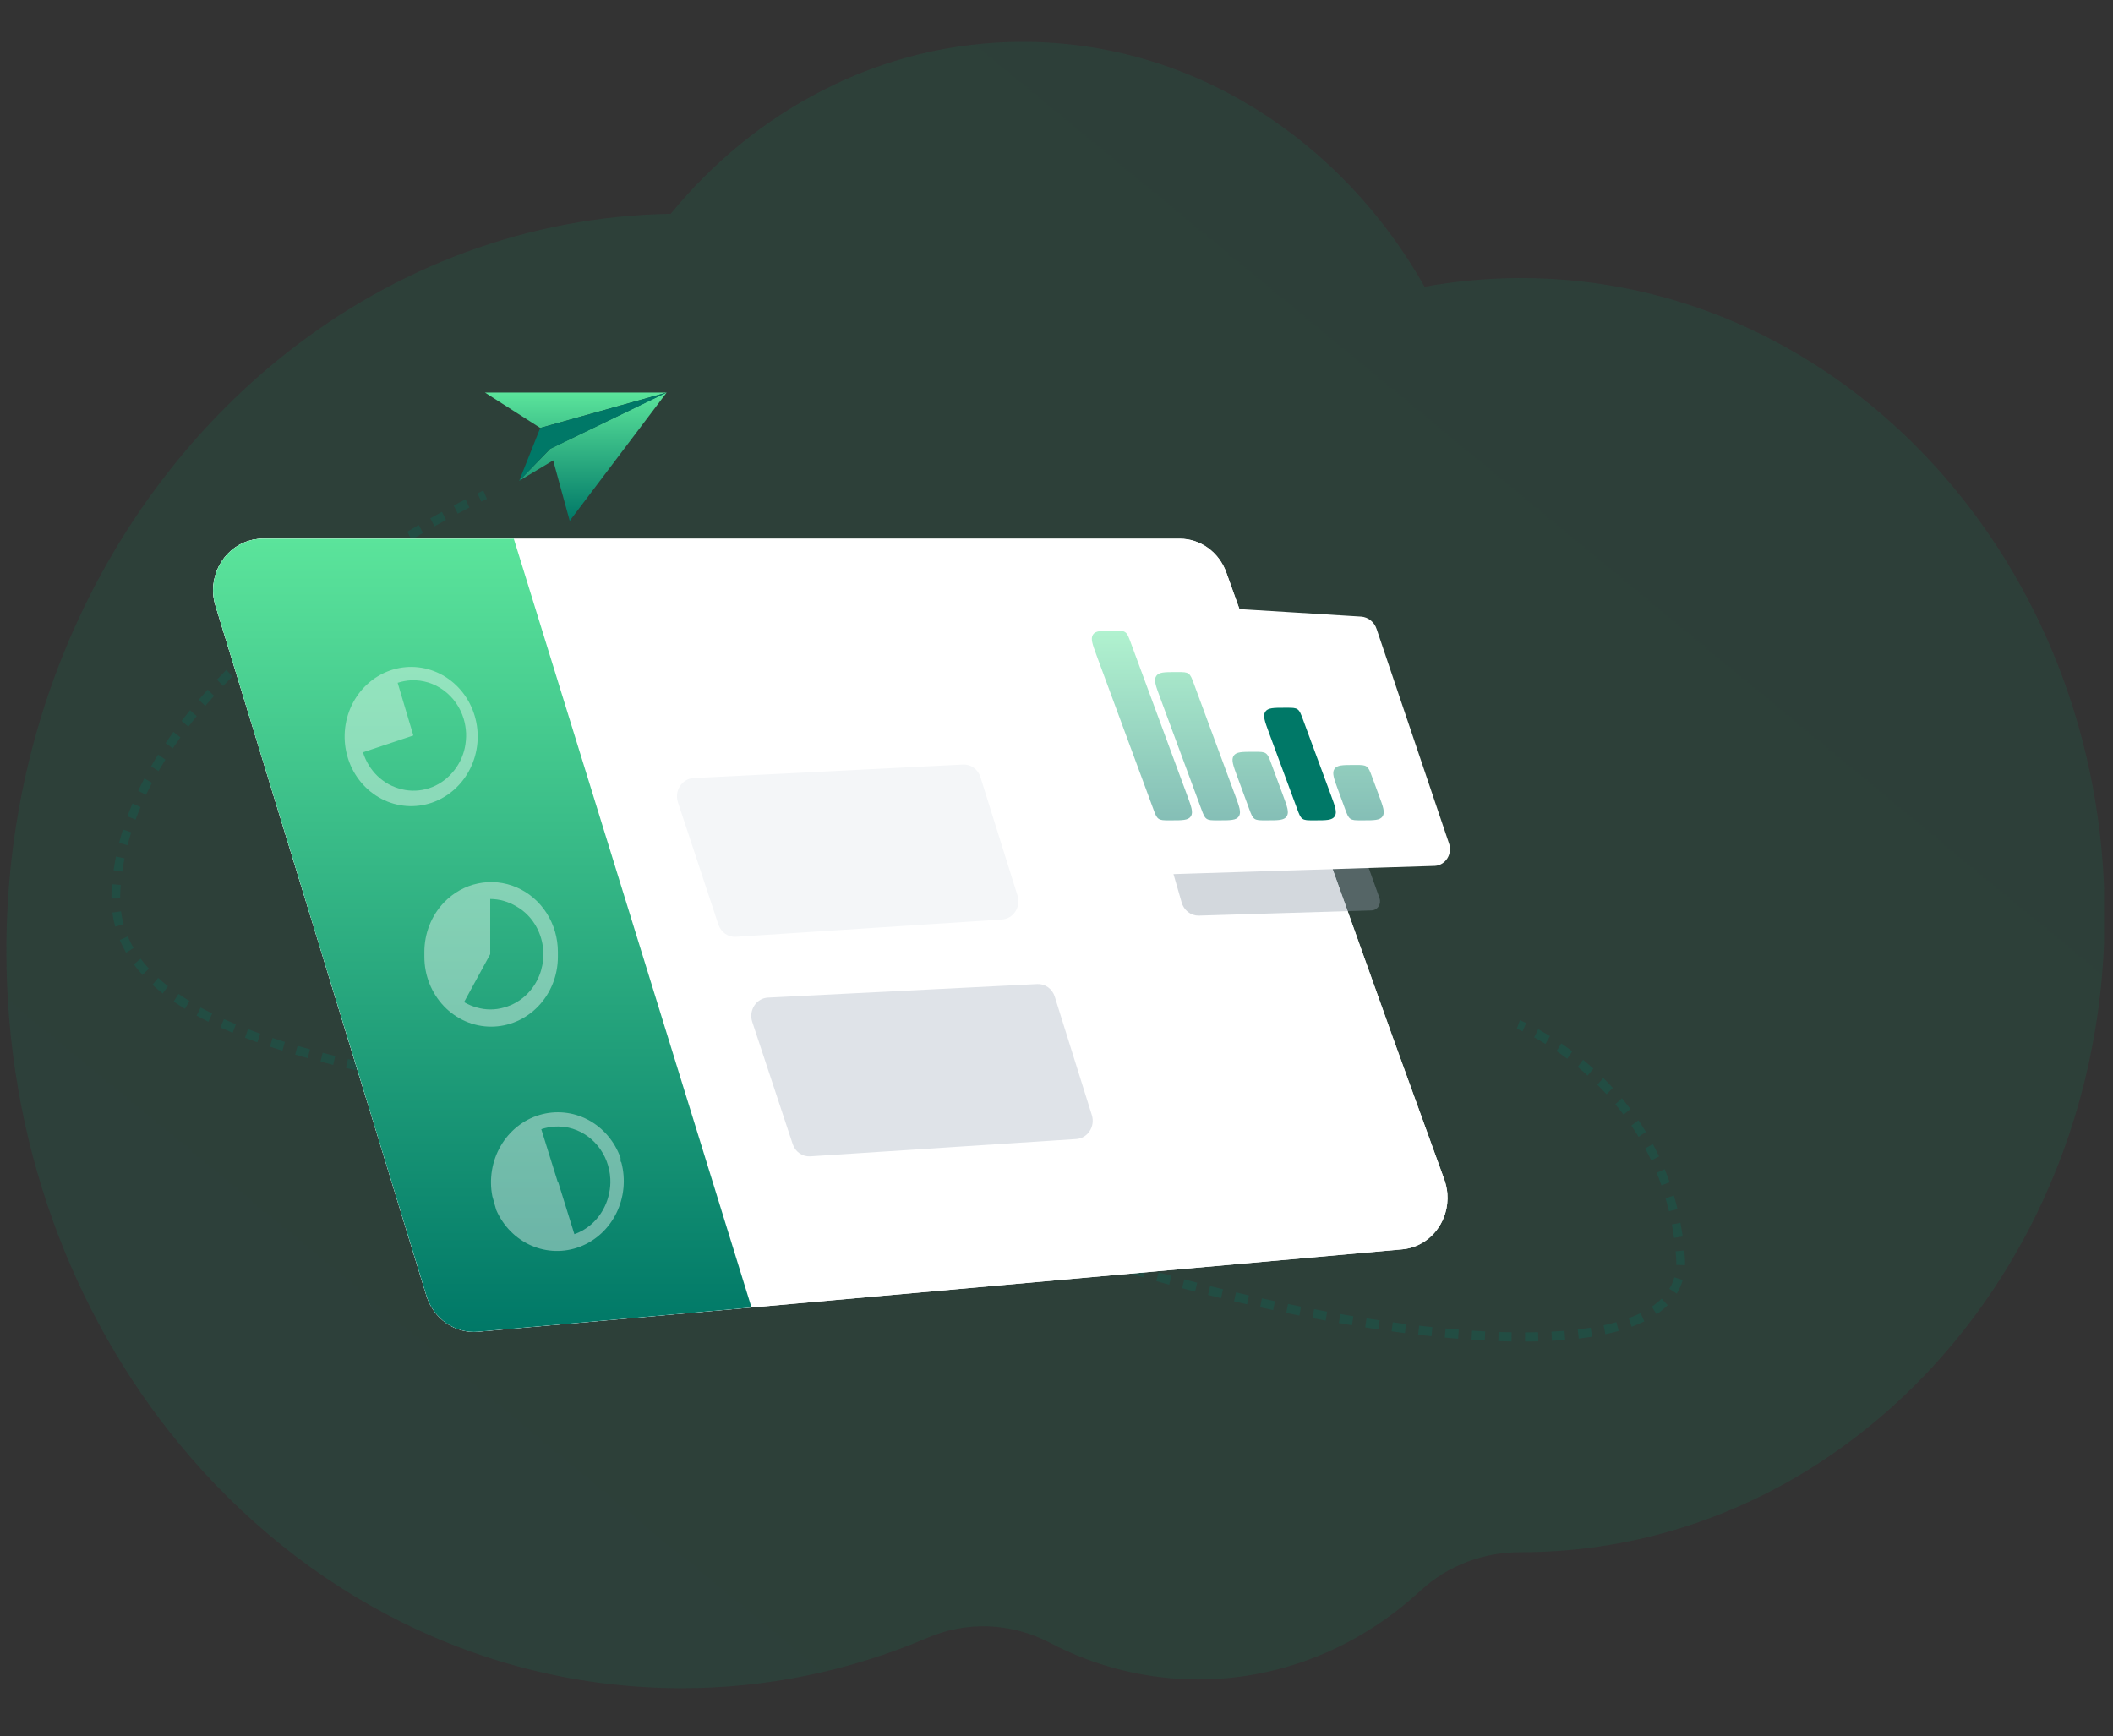 <svg width="202" height="166" viewBox="0 0 202 166" fill="none" xmlns="http://www.w3.org/2000/svg">
<rect x="0" y="0" width="202" height="166" fill="#333333" stroke="none"/>
<g id="SVG" clip-path="url(#clip0_8732_4228)">
<path id="Vector" opacity="0.2" d="M0.609 90.907C0.609 109.033 6.855 125.549 17.132 138.031C28.923 152.356 46.02 161.363 65.079 161.393C73.174 161.412 81.194 159.772 88.687 156.568C92.47 154.951 96.703 155.137 100.367 157.052C104.772 159.358 109.631 160.557 114.557 160.554C116.656 160.554 118.712 160.338 120.7 159.927C126.375 158.76 131.54 155.997 135.782 152.084C138.447 149.624 141.861 148.387 145.35 148.391H145.409C156.938 148.391 167.647 144.574 176.539 138.031C184.488 132.19 190.979 124.174 195.304 114.762C199.074 106.559 201.197 97.294 201.197 87.487C201.197 53.853 176.218 26.583 145.409 26.583C142.268 26.583 139.191 26.873 136.189 27.413C128.241 13.365 114.006 4 97.769 4C91.12 3.994 84.56 5.589 78.596 8.661C73.063 11.497 68.144 15.527 64.12 20.439C50.456 20.677 37.822 25.55 27.481 33.682C11.203 46.476 0.609 67.343 0.609 90.907V90.907Z" fill="url(#paint0_linear_8732_4228)"/>
<path id="Vector_2" opacity="0.24" fill-rule="evenodd" clip-rule="evenodd" d="M46.205 46.892L46.545 47.69L46.536 47.694L46.511 47.706L46.407 47.755C46.316 47.799 46.18 47.864 46.003 47.951L45.648 47.16C45.828 47.071 45.966 47.004 46.061 46.96L46.168 46.909L46.195 46.895L46.205 46.891V46.892ZM43.376 48.325C43.792 48.103 44.17 47.906 44.504 47.734L44.873 48.519C44.542 48.689 44.168 48.884 43.755 49.104L43.376 48.325ZM41.138 49.552C41.526 49.333 41.898 49.126 42.251 48.932L42.639 49.707C42.289 49.899 41.921 50.104 41.535 50.322L41.138 49.552ZM38.934 50.832C39.31 50.608 39.677 50.392 40.033 50.185L40.438 50.95C40.085 51.155 39.721 51.369 39.348 51.592L38.934 50.832ZM36.747 52.172C37.118 51.939 37.482 51.713 37.839 51.494L38.261 52.249C37.907 52.466 37.545 52.69 37.178 52.921L36.747 52.172ZM34.609 53.554C34.969 53.315 35.325 53.082 35.677 52.855L36.115 53.599C35.767 53.824 35.413 54.055 35.056 54.292L34.609 53.554ZM32.492 54.997C32.841 54.752 33.191 54.51 33.543 54.271L34 55.003C33.651 55.241 33.303 55.481 32.957 55.724L32.492 54.997ZM30.412 56.497C30.759 56.239 31.106 55.986 31.45 55.738L31.924 56.458C31.583 56.704 31.239 56.955 30.896 57.21L30.412 56.497ZM28.376 58.053C28.712 57.788 29.05 57.526 29.39 57.266L29.883 57.972C29.549 58.228 29.213 58.488 28.878 58.752L28.376 58.053ZM26.382 59.675C26.711 59.399 27.041 59.126 27.371 58.858L27.884 59.548C27.557 59.814 27.231 60.084 26.905 60.357L26.382 59.675ZM24.438 61.366C24.758 61.078 25.079 60.793 25.402 60.513L25.937 61.185C25.618 61.463 25.3 61.744 24.984 62.028L24.438 61.366ZM22.554 63.13C22.862 62.829 23.174 62.532 23.488 62.238L24.045 62.89C23.735 63.18 23.427 63.474 23.122 63.77L22.554 63.13ZM20.737 64.973C21.033 64.659 21.333 64.348 21.636 64.041L22.218 64.669C21.919 64.972 21.623 65.278 21.332 65.587L20.737 64.973ZM19 66.901C19.282 66.573 19.568 66.248 19.858 65.926L20.466 66.525C20.18 66.842 19.899 67.162 19.622 67.486L19 66.901ZM17.358 68.923C17.622 68.578 17.892 68.237 18.167 67.899L18.804 68.465C18.535 68.796 18.27 69.131 18.01 69.47L17.358 68.923ZM15.83 71.042C16.074 70.68 16.324 70.322 16.579 69.969L17.246 70.496C16.995 70.843 16.751 71.193 16.513 71.546L15.83 71.042ZM14.439 73.265C14.658 72.886 14.883 72.511 15.115 72.141L15.814 72.621C15.588 72.982 15.368 73.347 15.154 73.717L14.439 73.265ZM13.21 75.6C13.399 75.204 13.596 74.81 13.801 74.42L14.534 74.842C14.334 75.22 14.143 75.603 13.959 75.989L13.21 75.6ZM12.18 78.041C12.333 77.626 12.496 77.215 12.668 76.807L13.433 77.16C13.266 77.556 13.108 77.954 12.96 78.356L12.18 78.041ZM11.385 80.58C11.496 80.15 11.618 79.722 11.751 79.298L12.545 79.571C12.417 79.98 12.299 80.392 12.192 80.808L11.385 80.58ZM10.861 83.2C10.924 82.758 11 82.318 11.087 81.881L11.905 82.061C11.821 82.481 11.749 82.904 11.688 83.329L10.861 83.2ZM10.666 85.201C10.678 84.977 10.694 84.754 10.712 84.53L11.544 84.606C11.527 84.82 11.512 85.035 11.501 85.25C11.489 85.467 11.484 85.681 11.485 85.892L10.65 85.898C10.648 85.668 10.654 85.436 10.666 85.201ZM11.01 88.589C10.89 88.148 10.801 87.699 10.741 87.245L11.569 87.126C11.624 87.546 11.706 87.954 11.814 88.351L11.01 88.589ZM12.054 91.081C11.828 90.691 11.626 90.287 11.45 89.87L12.215 89.518C12.375 89.897 12.559 90.267 12.768 90.627L12.054 91.081ZM13.632 93.21C13.335 92.886 13.053 92.547 12.788 92.193L13.448 91.655C13.695 91.986 13.958 92.303 14.236 92.605L13.632 93.21ZM15.555 94.98C15.218 94.715 14.891 94.438 14.574 94.148L15.123 93.49C15.419 93.76 15.73 94.023 16.058 94.281L15.555 94.98ZM17.682 96.449C17.317 96.227 16.957 95.993 16.604 95.751L17.064 95.02C17.405 95.254 17.751 95.479 18.104 95.694L17.682 96.449ZM19.927 97.683C19.545 97.494 19.166 97.296 18.792 97.091L19.18 96.317C19.538 96.513 19.907 96.706 20.285 96.894L19.927 97.683ZM22.243 98.736C21.846 98.571 21.456 98.401 21.075 98.228L21.407 97.427C21.781 97.596 22.163 97.762 22.552 97.924L22.243 98.736ZM145.461 97.602C145.563 97.646 145.711 97.713 145.899 97.802L145.553 98.598C145.381 98.516 145.208 98.439 145.034 98.365L145.009 98.354L145.003 98.352L145.001 98.351L145.151 97.943L145.299 97.534H145.3L145.301 97.535L145.303 97.536L145.312 97.539L145.343 97.552C145.37 97.563 145.41 97.58 145.461 97.602ZM24.604 99.648C24.203 99.504 23.808 99.358 23.419 99.208L23.708 98.387C24.09 98.535 24.479 98.68 24.875 98.821L24.604 99.648ZM147.052 98.396C147.39 98.582 147.766 98.799 148.173 99.05L147.749 99.803C147.392 99.583 147.03 99.372 146.663 99.17L147.052 98.396ZM26.998 100.45C26.595 100.323 26.197 100.195 25.804 100.063L26.058 99.23C26.446 99.36 26.84 99.487 27.238 99.612L26.998 100.45ZM149.258 99.755C149.615 99.998 149.966 100.249 150.312 100.508L149.826 101.219C149.49 100.967 149.148 100.723 148.802 100.487L149.258 99.755ZM29.417 101.162C29.013 101.05 28.613 100.936 28.218 100.82L28.443 99.978C28.835 100.093 29.231 100.206 29.631 100.317L29.417 101.162ZM31.855 101.802C31.446 101.7 31.042 101.597 30.641 101.492L30.844 100.644C31.242 100.748 31.643 100.85 32.048 100.951L31.855 101.802ZM34.306 102.382C33.894 102.289 33.483 102.194 33.076 102.098L33.26 101.245C33.664 101.341 34.072 101.435 34.482 101.527L34.306 102.382ZM151.34 101.315C151.674 101.59 152.002 101.873 152.324 102.164L151.778 102.826C151.466 102.544 151.147 102.27 150.823 102.003L151.34 101.315ZM36.761 102.91C36.349 102.826 35.937 102.739 35.526 102.65L35.695 101.794C36.101 101.882 36.51 101.968 36.922 102.052L36.761 102.91ZM39.218 103.396C38.806 103.318 38.396 103.239 37.988 103.158L38.143 102.299C38.549 102.379 38.958 102.458 39.367 102.536L39.218 103.396ZM41.685 103.849C41.274 103.776 40.865 103.703 40.456 103.628L40.601 102.766C41.007 102.841 41.416 102.914 41.825 102.987L41.685 103.849ZM153.275 103.062C153.586 103.369 153.89 103.684 154.186 104.007L153.584 104.613C153.296 104.3 153.002 103.995 152.701 103.697L153.275 103.062ZM44.159 104.273C43.745 104.204 43.333 104.135 42.922 104.065L43.057 103.201C43.467 103.272 43.878 103.341 44.29 103.41L44.159 104.273ZM46.632 104.674C46.218 104.608 45.806 104.542 45.393 104.475L45.521 103.612C45.932 103.678 46.344 103.744 46.757 103.809L46.632 104.674ZM49.106 105.055C48.694 104.993 48.281 104.93 47.869 104.866L47.991 104.001C48.402 104.065 48.813 104.127 49.225 104.19L49.106 105.055ZM51.584 105.422C51.17 105.363 50.758 105.302 50.345 105.24L50.462 104.374L51.699 104.557L51.584 105.422ZM54.06 105.78C53.648 105.721 53.235 105.662 52.821 105.602L52.935 104.736C53.348 104.796 53.761 104.855 54.173 104.914L54.06 105.78ZM155.05 104.993C155.33 105.33 155.603 105.674 155.867 106.024L155.211 106.566C154.955 106.226 154.691 105.894 154.42 105.568L155.05 104.993ZM56.536 106.131L55.3 105.956L55.413 105.09L56.648 105.265L56.536 106.131ZM59.016 106.481L57.778 106.306L57.889 105.44L59.128 105.615L59.016 106.481ZM61.493 106.833L60.249 106.656L60.362 105.789L61.607 105.967L61.493 106.833ZM63.965 107.192L62.727 107.011L62.843 106.145C63.257 106.205 63.671 106.266 64.082 106.327L63.965 107.192ZM66.429 107.563C66.023 107.5 65.615 107.438 65.205 107.377L65.323 106.511C65.735 106.573 66.144 106.635 66.551 106.698L66.429 107.563ZM68.904 107.954C68.498 107.888 68.088 107.822 67.675 107.757L67.8 106.893C68.214 106.958 68.625 107.024 69.033 107.09L68.904 107.954ZM156.635 107.099C156.882 107.464 157.12 107.836 157.349 108.214L156.643 108.681C156.422 108.316 156.192 107.957 155.953 107.605L156.635 107.099ZM71.371 108.371C70.964 108.3 70.553 108.229 70.138 108.159L70.271 107.296C70.688 107.366 71.101 107.438 71.51 107.509L71.371 108.371ZM73.829 108.824C73.416 108.744 73.003 108.666 72.59 108.59L72.734 107.729C73.155 107.807 73.57 107.885 73.981 107.964L73.829 108.824ZM76.273 109.324C75.867 109.236 75.455 109.149 75.036 109.063L75.196 108.205C75.618 108.291 76.034 108.379 76.443 108.468L76.273 109.324ZM78.701 109.888C78.301 109.788 77.893 109.69 77.476 109.593L77.657 108.74C78.078 108.837 78.491 108.937 78.896 109.038L78.701 109.888ZM81.104 110.543C80.701 110.423 80.297 110.308 79.892 110.198L80.102 109.352C80.522 109.466 80.933 109.582 81.333 109.701L81.104 110.543ZM158.007 109.367C158.213 109.752 158.413 110.148 158.605 110.555L157.855 110.942C157.673 110.554 157.48 110.172 157.278 109.795L158.007 109.367ZM83.461 111.324C83.065 111.177 82.667 111.038 82.266 110.906L82.518 110.073C82.939 110.211 83.347 110.354 83.741 110.5L83.461 111.324ZM85.718 112.292C85.352 112.11 84.98 111.939 84.605 111.779L84.92 110.969C85.311 111.136 85.698 111.314 86.079 111.504L85.718 112.292ZM159.142 111.775C159.307 112.181 159.465 112.597 159.615 113.023L158.83 113.323C158.688 112.918 158.535 112.516 158.373 112.119L159.142 111.775ZM87.299 113.21C87.137 113.1 86.972 112.993 86.806 112.892L87.227 112.137C87.41 112.248 87.586 112.362 87.756 112.478C87.917 112.588 88.085 112.699 88.26 112.812L87.823 113.557C87.647 113.444 87.472 113.328 87.299 113.21ZM90.088 114.869C89.707 114.668 89.329 114.459 88.955 114.244L89.358 113.478C89.709 113.68 90.078 113.884 90.465 114.089L90.088 114.869ZM160.023 114.295C160.147 114.716 160.262 115.147 160.367 115.587L159.556 115.799C159.456 115.38 159.345 114.964 159.224 114.551L160.023 114.295ZM92.423 116.028C92.014 115.837 91.618 115.646 91.235 115.457L91.593 114.667C91.97 114.853 92.36 115.041 92.763 115.229L92.423 116.028ZM94.773 117.072C94.365 116.899 93.966 116.726 93.576 116.553L93.903 115.748C94.288 115.919 94.683 116.09 95.087 116.262L94.773 117.072ZM97.156 118.042C96.747 117.882 96.344 117.721 95.949 117.561L96.253 116.746C96.644 116.905 97.043 117.064 97.449 117.223L97.156 118.042ZM160.646 116.894C160.728 117.326 160.8 117.766 160.862 118.214L160.035 118.34C159.976 117.913 159.906 117.487 159.827 117.063L160.646 116.894ZM99.562 118.953C99.156 118.804 98.75 118.653 98.345 118.5L98.629 117.678C99.026 117.828 99.429 117.978 99.838 118.127L99.562 118.953ZM101.983 119.81C101.57 119.668 101.161 119.525 100.758 119.383L101.026 118.554C101.427 118.696 101.833 118.838 102.243 118.979L101.983 119.81ZM104.41 120.619C104.002 120.487 103.594 120.353 103.186 120.217L103.44 119.384C103.842 119.518 104.247 119.651 104.657 119.784L104.41 120.619ZM161.017 119.543C161.037 119.765 161.056 119.99 161.071 120.217C161.089 120.462 161.093 120.707 161.085 120.952L160.25 120.92C160.257 120.714 160.253 120.501 160.238 120.281C160.223 120.063 160.205 119.845 160.185 119.627L161.017 119.543ZM106.851 121.389C106.443 121.263 106.036 121.137 105.629 121.009L105.87 120.171C106.272 120.298 106.678 120.424 107.086 120.549L106.851 121.389ZM109.306 122.121C108.896 122.002 108.489 121.882 108.083 121.761L108.312 120.92C108.716 121.04 109.121 121.16 109.53 121.278L109.306 122.121ZM111.773 122.817C111.363 122.704 110.953 122.59 110.543 122.475L110.761 121.63C111.167 121.745 111.575 121.859 111.985 121.971L111.773 122.817ZM160.867 122.363C160.735 122.825 160.543 123.266 160.297 123.673L159.59 123.206C159.796 122.866 159.956 122.499 160.066 122.113L160.867 122.363ZM114.249 123.478C113.834 123.37 113.421 123.262 113.009 123.151L113.215 122.304C113.625 122.414 114.037 122.522 114.45 122.629L114.249 123.478ZM116.73 124.104C116.314 124.002 115.9 123.899 115.486 123.795L115.682 122.945C116.093 123.049 116.506 123.151 116.92 123.252L116.73 124.104ZM119.218 124.695C118.803 124.599 118.387 124.502 117.973 124.404L118.158 123.551C118.57 123.649 118.984 123.746 119.398 123.841L119.218 124.695ZM121.715 125.251C121.299 125.162 120.882 125.07 120.466 124.978L120.64 124.122C121.055 124.215 121.469 124.306 121.884 124.395L121.715 125.251ZM159.427 124.776C159.1 125.101 158.745 125.393 158.366 125.649L157.91 124.916C158.245 124.69 158.56 124.432 158.849 124.145L159.427 124.776ZM124.22 125.772C123.802 125.688 123.384 125.603 122.966 125.516L123.129 124.658C123.545 124.745 123.961 124.829 124.377 124.912L124.22 125.772ZM126.729 126.253C126.311 126.176 125.893 126.098 125.475 126.017L125.625 125.157C126.042 125.237 126.458 125.316 126.874 125.392L126.729 126.253ZM157.193 126.326C156.812 126.513 156.408 126.684 155.982 126.841L155.705 126.016C156.09 125.876 156.468 125.715 156.838 125.535L157.193 126.326ZM129.248 126.695C128.83 126.625 128.411 126.554 127.991 126.48L128.129 125.618C128.547 125.691 128.964 125.762 129.379 125.832L129.248 126.695ZM131.776 127.095C131.355 127.032 130.933 126.967 130.512 126.9L130.637 126.036C131.058 126.103 131.477 126.167 131.894 126.229L131.776 127.095ZM154.745 127.24C154.335 127.355 153.91 127.459 153.47 127.553L153.303 126.696C153.714 126.608 154.123 126.508 154.528 126.395L154.745 127.24ZM134.311 127.446C133.886 127.392 133.462 127.335 133.037 127.276L133.147 126.409C133.571 126.468 133.993 126.524 134.413 126.578L134.311 127.446ZM136.85 127.745C136.424 127.7 135.998 127.652 135.573 127.602L135.666 126.733C136.092 126.783 136.515 126.831 136.935 126.875L136.85 127.745ZM152.199 127.789C151.786 127.856 151.361 127.915 150.926 127.967L150.831 127.098C151.246 127.049 151.659 126.991 152.072 126.925L152.199 127.789ZM139.394 127.984C138.969 127.95 138.545 127.913 138.12 127.873L138.196 127.002C138.62 127.042 139.041 127.079 139.459 127.113L139.394 127.984ZM141.943 128.155C141.52 128.133 141.097 128.108 140.674 128.079L140.728 127.207C141.151 127.235 141.57 127.26 141.984 127.282L141.943 128.155ZM149.629 128.097C149.215 128.131 148.793 128.16 148.362 128.182L148.32 127.309C148.735 127.287 149.149 127.259 149.563 127.225L149.629 128.097ZM144.498 128.244C144.076 128.237 143.654 128.226 143.232 128.211L143.26 127.337C143.683 127.352 144.1 127.363 144.511 127.37L144.498 128.244ZM147.06 128.234C146.645 128.245 146.223 128.251 145.796 128.253L145.793 127.378C146.215 127.377 146.63 127.37 147.039 127.36L147.06 128.234Z" fill="#007867"/>
<path id="Vector_3" d="M20.596 57.892L40.775 123.901C41.11 124.966 41.778 125.883 42.672 126.502C43.565 127.121 44.633 127.407 45.701 127.313L72.164 124.97L134.017 119.442C134.954 119.366 135.848 119 136.585 118.391C137.322 117.782 137.869 116.957 138.156 116.021C138.347 115.4 138.418 114.746 138.366 114.096C138.322 113.629 138.22 113.17 138.062 112.731L133.115 99.081L124.167 74.056L117.23 54.719C116.89 53.773 116.282 52.958 115.487 52.383C114.693 51.808 113.75 51.5 112.783 51.5H25.109C23.852 51.5 22.646 52.023 21.757 52.953C20.868 53.883 20.368 55.144 20.368 56.459C20.375 56.946 20.452 57.429 20.596 57.892Z" fill="white"/>
<path id="Vector_4" d="M20.596 57.892L40.775 123.901C41.11 124.966 41.778 125.883 42.672 126.502C43.565 127.121 44.633 127.407 45.701 127.313L72.164 124.97L134.017 119.442C134.954 119.366 135.848 119 136.585 118.391C137.322 117.782 137.869 116.957 138.156 116.021C138.347 115.4 138.418 114.746 138.366 114.096C138.322 113.629 138.22 113.17 138.062 112.731L133.115 99.081L124.167 74.056L117.23 54.719C116.89 53.773 116.282 52.958 115.487 52.383C114.693 51.808 113.75 51.5 112.783 51.5H25.109C23.852 51.5 22.646 52.023 21.757 52.953C20.868 53.883 20.368 55.144 20.368 56.459C20.375 56.946 20.452 57.429 20.596 57.892Z" fill="white"/>
<path id="Vector_5" d="M71.843 124.998L45.7 127.313C44.632 127.407 43.565 127.121 42.671 126.502C41.778 125.883 41.11 124.966 40.775 123.901L20.595 57.892C20.451 57.429 20.374 56.946 20.367 56.459C20.367 55.808 20.489 55.163 20.728 54.561C20.966 53.959 21.315 53.413 21.755 52.952C22.196 52.491 22.718 52.126 23.293 51.877C23.869 51.628 24.485 51.5 25.108 51.5H49.117L71.843 124.998Z" fill="url(#paint1_linear_8732_4228)"/>
<path id="Vector_6" d="M95.79 87.906C96.881 87.835 97.615 86.704 97.274 85.617L93.729 74.295C93.615 73.931 93.39 73.617 93.089 73.4C92.787 73.182 92.426 73.075 92.061 73.093L66.31 74.387C65.196 74.443 64.446 75.604 64.81 76.706L68.675 88.387C68.795 88.748 69.024 89.058 69.328 89.27C69.632 89.482 69.994 89.584 70.358 89.56L95.79 87.906Z" fill="#F4F6F8"/>
<path id="Vector_7" d="M102.893 108.892C103.985 108.821 104.719 107.69 104.378 106.602L100.833 95.281C100.719 94.917 100.494 94.603 100.193 94.385C99.891 94.168 99.53 94.06 99.165 94.079L73.414 95.373C72.3 95.429 71.55 96.59 71.914 97.692L75.779 109.373C75.899 109.734 76.128 110.044 76.432 110.256C76.736 110.468 77.098 110.57 77.462 110.546L102.893 108.892Z" fill="#DFE3E8"/>
<g id="Group" opacity="0.4">
<path id="Vector_8" d="M106.292 63.125L112.957 86.25C113.055 86.622 113.268 86.95 113.563 87.183C113.858 87.415 114.219 87.539 114.588 87.535L131.119 87.036C131.252 87.032 131.382 86.995 131.499 86.928C131.615 86.86 131.715 86.765 131.789 86.65C131.863 86.534 131.91 86.402 131.925 86.264C131.941 86.126 131.925 85.986 131.878 85.855L123.52 62.509C123.463 62.35 123.364 62.212 123.233 62.112C123.103 62.011 122.948 61.953 122.786 61.943L107.782 61.02C107.535 61.009 107.289 61.062 107.066 61.173C106.844 61.285 106.65 61.452 106.503 61.659C106.356 61.867 106.26 62.109 106.223 62.364C106.187 62.62 106.21 62.881 106.292 63.125Z" fill="#919EAB"/>
</g>
<path id="Vector_9" d="M138.499 80.562L131.606 60.144C131.5 59.816 131.305 59.528 131.044 59.316C130.783 59.104 130.468 58.976 130.138 58.95L101.087 57.153C100.84 57.145 100.594 57.2 100.372 57.312C100.149 57.425 99.956 57.592 99.808 57.8C99.66 58.008 99.563 58.25 99.525 58.506C99.486 58.761 99.507 59.023 99.587 59.268L106.251 82.405C106.351 82.778 106.564 83.106 106.858 83.34C107.153 83.574 107.512 83.701 107.882 83.702L137.172 82.78C137.417 82.766 137.655 82.69 137.865 82.559C138.076 82.429 138.254 82.247 138.383 82.03C138.513 81.813 138.592 81.566 138.612 81.311C138.632 81.055 138.593 80.799 138.499 80.562Z" fill="white"/>
<path id="Vector_10" d="M123.995 77.306C124.195 77.847 124.295 78.118 124.508 78.27C124.722 78.424 124.999 78.424 125.554 78.424H125.687C126.794 78.424 127.347 78.424 127.596 78.044C127.845 77.664 127.646 77.124 127.246 76.044L124.561 68.781C124.36 68.24 124.26 67.97 124.047 67.816C123.833 67.663 123.556 67.663 123.001 67.663H122.868C121.761 67.663 121.208 67.663 120.959 68.043C120.71 68.423 120.91 68.963 121.309 70.043L123.995 77.306Z" fill="#007867"/>
<g id="Group_2" opacity="0.48">
<path id="Vector_11" d="M128.574 77.303C128.774 77.846 128.874 78.117 129.087 78.27C129.301 78.424 129.579 78.424 130.134 78.424H130.265C131.372 78.424 131.925 78.424 132.175 78.044C132.424 77.663 132.224 77.123 131.824 76.044L131.161 74.252C130.961 73.711 130.861 73.441 130.648 73.288C130.434 73.134 130.157 73.134 129.602 73.134H129.475C128.37 73.134 127.818 73.134 127.569 73.514C127.319 73.893 127.518 74.433 127.915 75.511L128.574 77.303Z" fill="url(#paint2_linear_8732_4228)"/>
<path id="Vector_12" d="M119.408 77.304C119.608 77.847 119.707 78.118 119.921 78.271C120.135 78.424 120.412 78.424 120.968 78.424H121.099C122.206 78.424 122.76 78.424 123.008 78.044C123.257 77.664 123.058 77.124 122.658 76.044L121.528 72.99C121.328 72.449 121.228 72.179 121.014 72.026C120.801 71.873 120.523 71.873 119.969 71.873H119.842C118.737 71.873 118.185 71.873 117.936 72.252C117.687 72.632 117.885 73.171 118.283 74.25L119.408 77.304Z" fill="url(#paint3_linear_8732_4228)"/>
<path id="Vector_13" d="M114.83 77.306C115.03 77.847 115.13 78.118 115.343 78.271C115.557 78.424 115.834 78.424 116.389 78.424H116.523C117.629 78.424 118.182 78.424 118.432 78.044C118.681 77.664 118.481 77.124 118.081 76.044L114.134 65.369C113.934 64.828 113.834 64.558 113.621 64.404C113.407 64.251 113.13 64.251 112.575 64.251H112.441C111.335 64.251 110.782 64.251 110.533 64.631C110.284 65.011 110.483 65.551 110.882 66.631L114.83 77.306Z" fill="url(#paint4_linear_8732_4228)"/>
<path id="Vector_14" d="M110.242 77.305C110.442 77.847 110.542 78.118 110.755 78.271C110.969 78.424 111.246 78.424 111.801 78.424H111.935C113.041 78.424 113.594 78.424 113.843 78.044C114.092 77.664 113.893 77.124 113.494 76.045L108.089 61.411C107.889 60.87 107.789 60.599 107.575 60.446C107.362 60.292 107.084 60.292 106.53 60.292H106.395C105.289 60.292 104.736 60.292 104.487 60.672C104.238 61.052 104.438 61.592 104.836 62.672L110.242 77.305Z" fill="url(#paint5_linear_8732_4228)"/>
</g>
<g id="Group_3" opacity="0.4">
<path id="Vector_15" fill-rule="evenodd" clip-rule="evenodd" d="M33.165 72.145C32.731 70.46 32.947 68.665 33.766 67.145C34.585 65.625 35.941 64.503 37.544 64.019C39.146 63.536 40.866 63.73 42.333 64.56C43.799 65.391 44.896 66.79 45.386 68.458C45.876 70.126 45.72 71.928 44.952 73.477C44.184 75.025 42.866 76.197 41.281 76.739C39.695 77.28 37.97 77.149 36.477 76.373C34.983 75.596 33.841 74.238 33.295 72.589L33.23 72.372L33.165 72.145ZM39.514 70.314L38.014 65.275C38.438 65.138 38.876 65.058 39.319 65.036C40.426 64.993 41.516 65.331 42.421 65.999C43.327 66.667 43.998 67.627 44.331 68.733C44.461 69.176 44.538 69.634 44.559 70.098C44.573 70.56 44.532 71.022 44.439 71.474C44.247 72.377 43.827 73.21 43.222 73.886C42.625 74.572 41.864 75.08 41.018 75.356C40.171 75.632 39.269 75.666 38.405 75.455C37.98 75.351 37.567 75.195 37.177 74.989C36.784 74.772 36.419 74.504 36.09 74.192C35.448 73.571 34.968 72.788 34.698 71.918L39.514 70.314ZM47.071 114.38C46.744 112.728 47.025 111.009 47.858 109.565C48.692 108.122 50.015 107.061 51.565 106.595C53.114 106.129 54.774 106.293 56.213 107.053C57.651 107.813 58.763 109.114 59.324 110.695V110.911C59.324 110.979 59.324 111.058 59.4 111.127C59.831 112.746 59.661 114.477 58.926 115.972C58.19 117.467 56.943 118.616 55.432 119.191C53.922 119.766 52.26 119.723 50.778 119.071C49.297 118.42 48.105 117.207 47.44 115.676C47.408 115.568 47.378 115.46 47.348 115.352C47.319 115.244 47.288 115.136 47.255 115.028C47.23 114.942 47.206 114.855 47.184 114.768C47.152 114.637 47.114 114.507 47.071 114.38ZM51.746 107.953L53.311 112.969L53.344 112.958L54.91 117.986C55.533 117.768 56.109 117.424 56.606 116.973C57.102 116.522 57.508 115.974 57.802 115.358C58.001 114.948 58.147 114.512 58.236 114.061C58.333 113.614 58.369 113.154 58.345 112.696C58.288 111.535 57.866 110.426 57.145 109.541C56.423 108.657 55.442 108.047 54.355 107.805C53.487 107.621 52.589 107.672 51.746 107.953ZM42.438 86.283C41.845 86.903 41.375 87.639 41.055 88.45C40.734 89.26 40.569 90.128 40.569 91.005V91.471C40.569 92.348 40.734 93.216 41.055 94.026C41.375 94.836 41.846 95.572 42.438 96.192C43.031 96.812 43.734 97.304 44.509 97.639C45.283 97.975 46.113 98.148 46.951 98.148C47.789 98.148 48.619 97.975 49.393 97.639C50.167 97.304 50.871 96.812 51.464 96.192C52.056 95.572 52.526 94.836 52.847 94.026C53.168 93.216 53.333 92.348 53.333 91.471V91.005C53.333 89.684 52.959 88.393 52.258 87.295C51.556 86.197 50.56 85.341 49.393 84.835C48.227 84.33 46.944 84.198 45.706 84.456C44.468 84.713 43.331 85.349 42.438 86.283ZM46.864 91.221V85.943C47.746 85.95 48.612 86.197 49.376 86.659C49.774 86.884 50.141 87.168 50.463 87.501C50.933 87.99 51.306 88.571 51.561 89.212C51.816 89.852 51.947 90.539 51.946 91.233C51.946 91.926 51.815 92.613 51.56 93.253C51.305 93.893 50.931 94.475 50.461 94.963C49.831 95.616 49.048 96.083 48.19 96.317C47.337 96.567 46.434 96.567 45.581 96.317C45.156 96.202 44.746 96.03 44.363 95.805L46.864 91.221Z" fill="white"/>
</g>
<path id="Vector_16" d="M63.727 37.531H46.364L51.648 40.91L63.727 37.531Z" fill="url(#paint6_linear_8732_4228)"/>
<path id="Vector_17" d="M63.727 37.531L52.583 42.923L54.464 49.794L63.727 37.531Z" fill="url(#paint7_linear_8732_4228)"/>
<path id="Vector_18" d="M49.636 45.96L52.582 42.923L63.727 37.531L49.636 45.96Z" fill="url(#paint8_linear_8732_4228)"/>
<path id="Vector_19" d="M49.636 45.96L52.582 42.923L63.727 37.531L51.648 40.91L49.636 45.96Z" fill="#007867"/>
</g>
<defs>
<linearGradient id="paint0_linear_8732_4228" x1="3911.26" y1="11308.3" x2="12883" y2="436.614" gradientUnits="userSpaceOnUse">
<stop stop-color="#00A76F"/>
<stop offset="1" stop-color="#00A76F" stop-opacity="0"/>
</linearGradient>
<linearGradient id="paint1_linear_8732_4228" x1="20.368" y1="51.5" x2="20.368" y2="127.331" gradientUnits="userSpaceOnUse">
<stop stop-color="#5BE49B"/>
<stop offset="1" stop-color="#007867"/>
</linearGradient>
<linearGradient id="paint2_linear_8732_4228" x1="104.378" y1="60.292" x2="104.378" y2="78.424" gradientUnits="userSpaceOnUse">
<stop stop-color="#5BE49B"/>
<stop offset="1" stop-color="#007867"/>
</linearGradient>
<linearGradient id="paint3_linear_8732_4228" x1="104.378" y1="60.293" x2="104.378" y2="78.424" gradientUnits="userSpaceOnUse">
<stop stop-color="#5BE49B"/>
<stop offset="1" stop-color="#007867"/>
</linearGradient>
<linearGradient id="paint4_linear_8732_4228" x1="104.377" y1="60.292" x2="104.377" y2="78.424" gradientUnits="userSpaceOnUse">
<stop stop-color="#5BE49B"/>
<stop offset="1" stop-color="#007867"/>
</linearGradient>
<linearGradient id="paint5_linear_8732_4228" x1="104.377" y1="60.292" x2="104.377" y2="78.424" gradientUnits="userSpaceOnUse">
<stop stop-color="#5BE49B"/>
<stop offset="1" stop-color="#007867"/>
</linearGradient>
<linearGradient id="paint6_linear_8732_4228" x1="46.364" y1="37.531" x2="46.364" y2="49.794" gradientUnits="userSpaceOnUse">
<stop stop-color="#5BE49B"/>
<stop offset="1" stop-color="#007867"/>
</linearGradient>
<linearGradient id="paint7_linear_8732_4228" x1="46.364" y1="37.531" x2="46.364" y2="49.794" gradientUnits="userSpaceOnUse">
<stop stop-color="#5BE49B"/>
<stop offset="1" stop-color="#007867"/>
</linearGradient>
<linearGradient id="paint8_linear_8732_4228" x1="46.363" y1="37.531" x2="46.363" y2="49.794" gradientUnits="userSpaceOnUse">
<stop stop-color="#5BE49B"/>
<stop offset="1" stop-color="#007867"/>
</linearGradient>
<clipPath id="clip0_8732_4228">
<rect width="200.587" height="165.714" fill="white" transform="translate(0.561 0.143)"/>
</clipPath>
</defs>
</svg>
